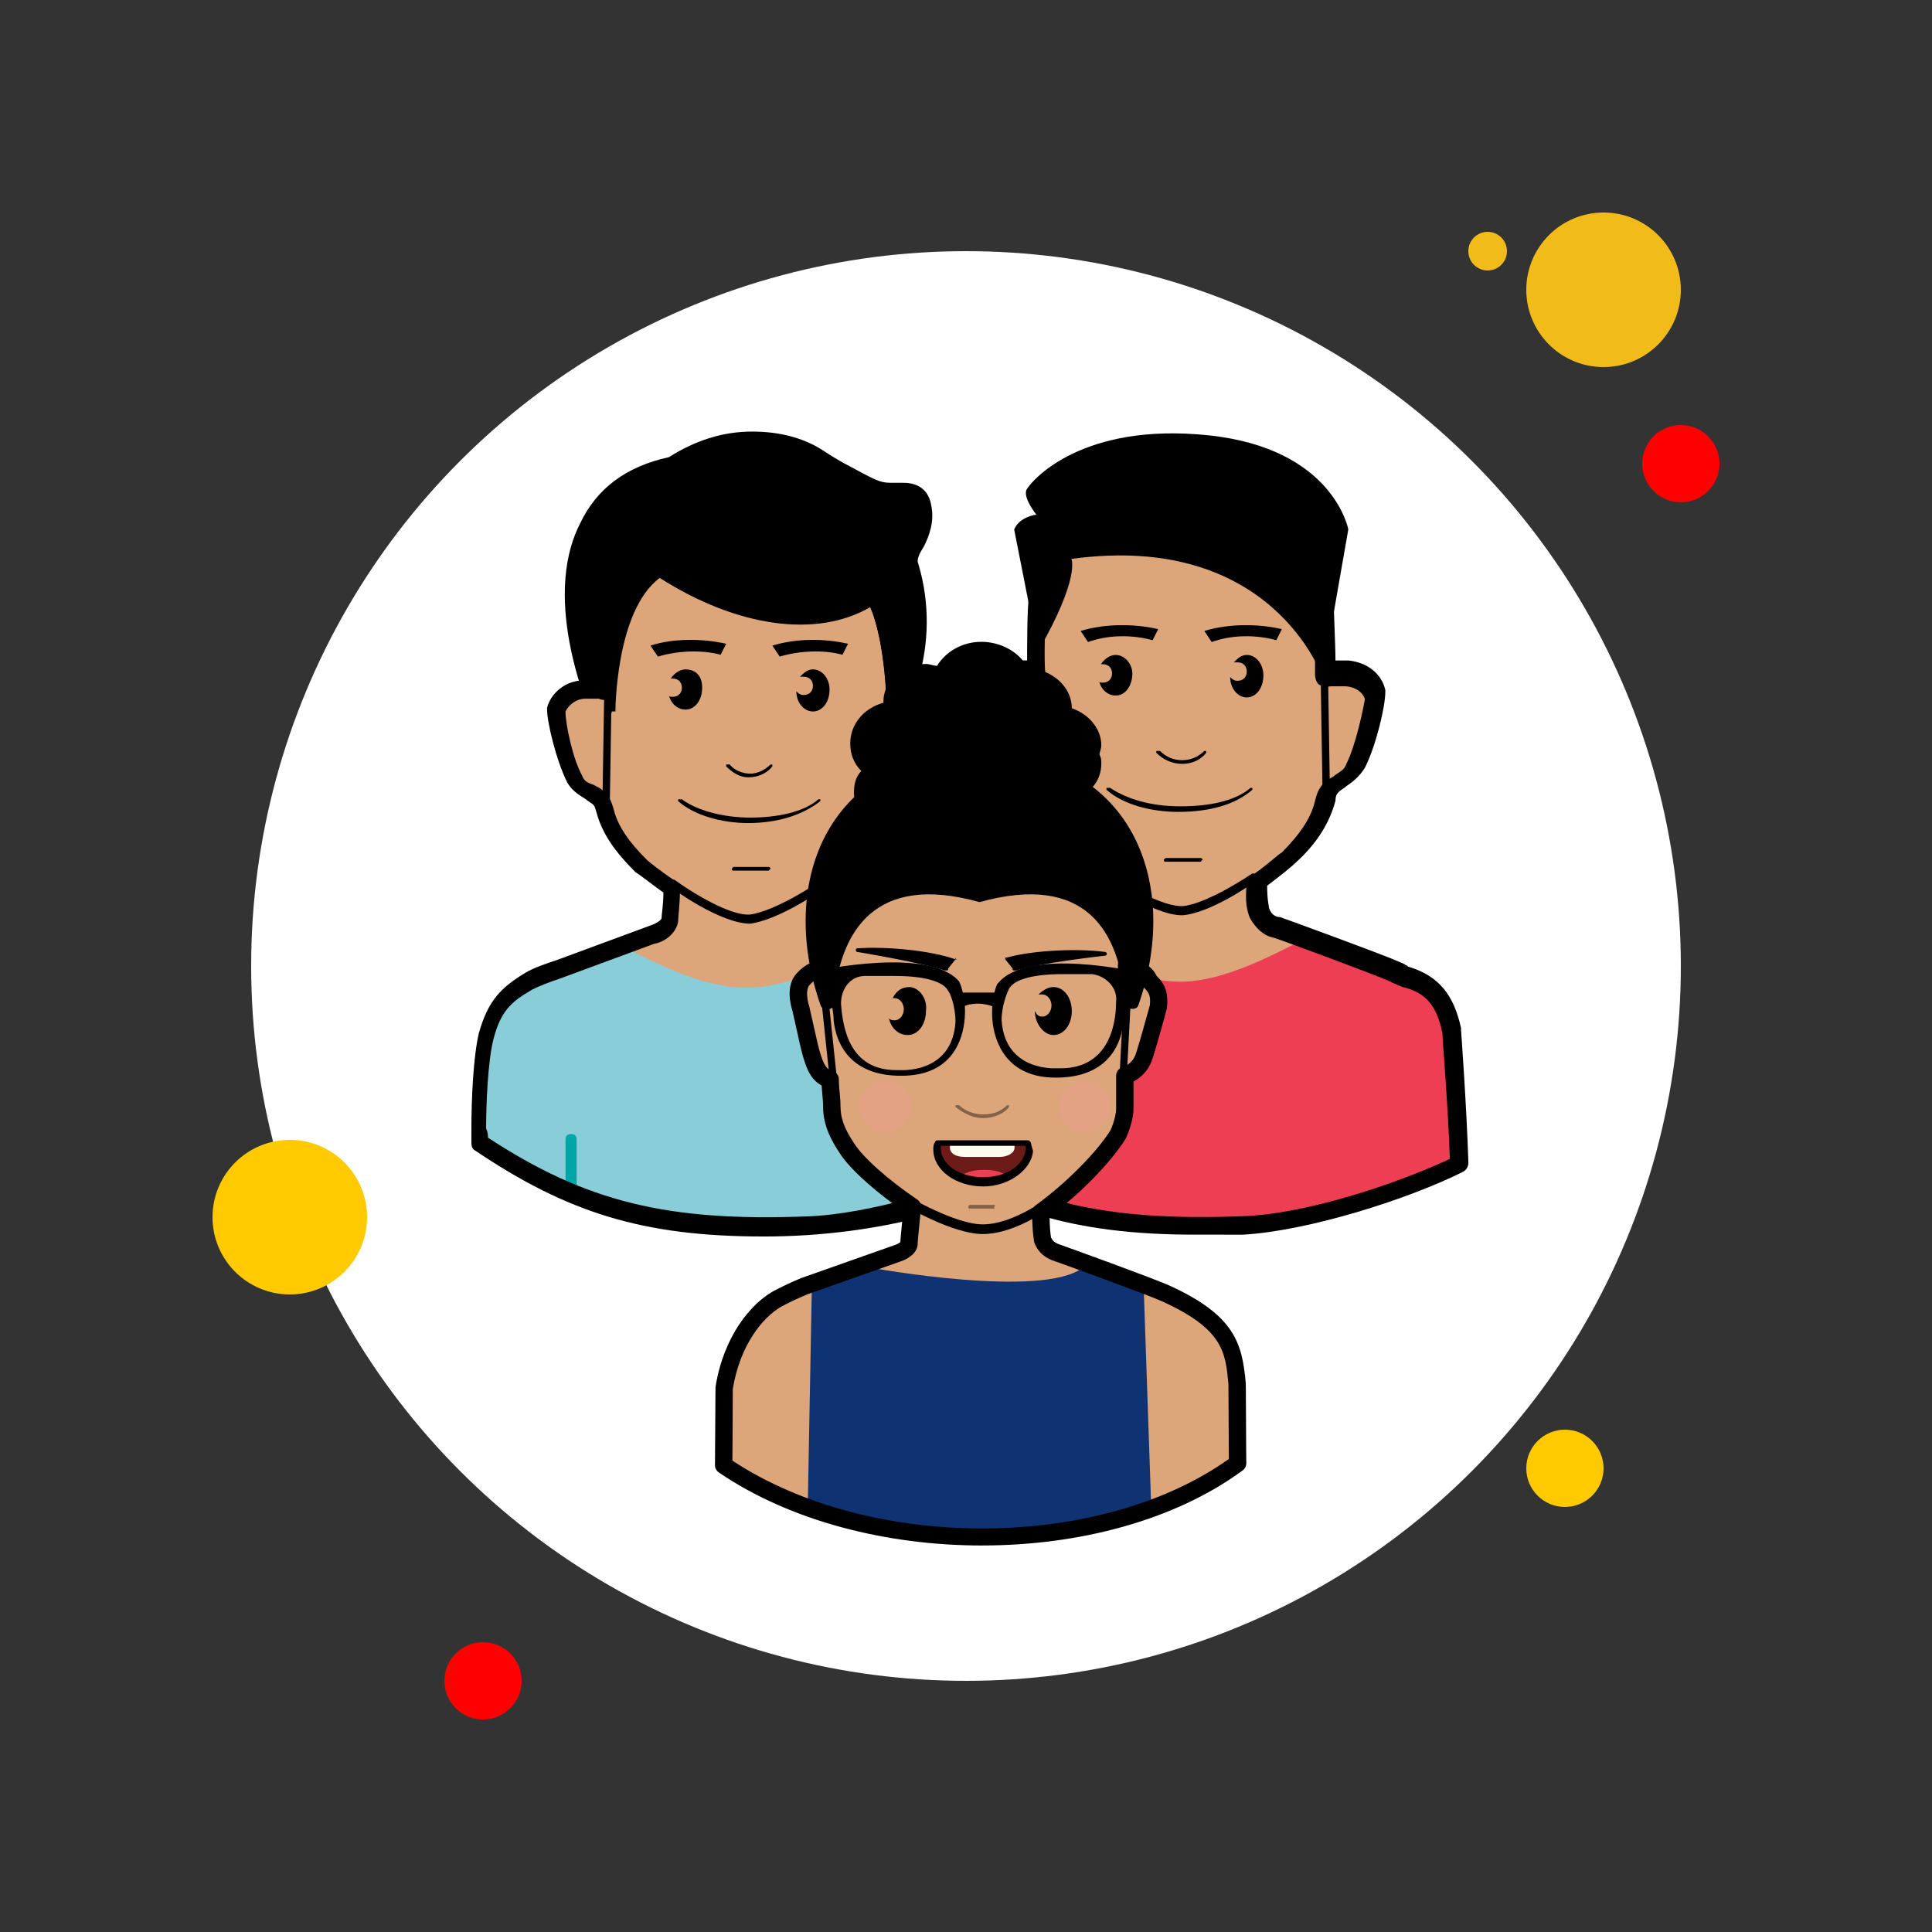 <svg xmlns="http://www.w3.org/2000/svg" x="0px" y="0px"
width="50" height="50"
viewBox="0 0 172 172"
style=" fill:#000000;"><rect x="0" y="0" width="172" height="172" fill="#333333" stroke="none"/><g fill="none" fill-rule="nonzero" stroke="none" stroke-width="1" stroke-linecap="butt" stroke-linejoin="miter" stroke-miterlimit="10" stroke-dasharray="" stroke-dashoffset="0" font-family="none" font-weight="none" font-size="none" text-anchor="none" style="mix-blend-mode: normal"><path d="M0,172v-172h172v172z" fill="none"></path><g><circle cx="77" cy="13" transform="scale(1.72,1.72)" r="1" fill="#f1bc19"></circle><circle cx="50" cy="50" transform="scale(1.72,1.72)" r="37" fill="#ffffff"></circle><circle cx="83" cy="15" transform="scale(1.72,1.72)" r="4" fill="#f1bc19"></circle><circle cx="87" cy="24" transform="scale(1.72,1.72)" r="2" fill="#ff0000"></circle><circle cx="81" cy="76" transform="scale(1.72,1.72)" r="2" fill="#ffca00"></circle><circle cx="15" cy="63" transform="scale(1.72,1.72)" r="4" fill="#ffca00"></circle><circle cx="25" cy="87" transform="scale(1.72,1.72)" r="2" fill="#ff0000"></circle><circle cx="19.5" cy="43.5" transform="scale(1.72,1.72)" r="2.5" fill="#ffffff"></circle><circle cx="79.5" cy="33.5" transform="scale(1.72,1.72)" r="1.5" fill="#ffffff"></circle><g><path d="M129.076,91.507c-0.494,-2.63 -1.479,-4.109 -4.109,-4.931c-0.165,0 -0.329,-0.165 -0.494,-0.165c-0.165,0 -0.494,-0.165 -0.657,-0.329c-1.479,-0.657 -10.52,-3.944 -10.52,-3.944c-0.657,-0.165 -1.151,-0.657 -1.479,-1.314c-0.494,-0.986 -0.329,-3.452 -0.329,-3.452c0,0 -3.781,1.314 -6.082,1.644c-2.301,0.165 -7.231,-2.793 -7.231,-2.793c0,0 -0.165,3.615 -0.329,4.438c-0.165,0.657 -0.822,1.151 -1.479,1.314l-8.547,3.124c-0.986,0.329 -1.808,0.657 -2.63,1.151c-2.136,1.314 -3.287,3.287 -3.781,5.095c0,0 -0.494,3.944 -0.494,4.109c0,0.494 -0.165,-0.494 -0.165,0.165c9.369,6.41 16.928,8.053 29.749,7.561c5.917,-0.329 14.627,-3.124 19.23,-5.423c-0.162,-4.933 -0.655,-6.249 -0.655,-6.249z" fill="#dda67a"></path><path d="M125.132,86.741c-0.165,0 -0.329,-0.165 -0.494,-0.165c-0.165,0 -0.494,-0.165 -0.657,-0.329c-0.986,-0.329 -4.766,-1.808 -7.396,-2.793h-0.165c-2.958,1.479 -7.396,3.944 -11.34,3.944c-3.944,0 -7.89,-2.136 -11.34,-3.944l-0.329,0.165l-5.423,1.973c-0.986,0.329 -1.808,0.657 -2.63,1.151c-2.136,1.314 -3.287,3.287 -3.781,5.095c0,0 -0.494,3.944 -0.494,4.109c0,0.494 -0.165,4.931 -0.165,5.588c9.369,6.41 16.928,8.053 29.749,7.561c5.917,-0.329 14.627,-3.124 19.23,-5.423c-0.165,-5.095 -0.657,-11.834 -0.657,-11.834c-0.657,-2.797 -1.644,-4.439 -4.109,-5.098z" fill="#ee3e54"></path><path d="M119.872,59.459c-0.165,0 -0.329,0 -0.494,0c-1.151,0 -1.479,0.329 -1.479,-0.329c0.165,-1.314 -0.165,-6.41 -0.165,-6.739c0,-5.423 -5.588,-9.697 -12.656,-10.026v0h-0.165h-0.165v0c-7.067,0.165 -12.656,4.603 -12.656,10.026c0,0.329 -0.165,5.423 -0.165,6.739c0,0.657 -0.329,0.329 -1.479,0.329c-0.165,0 -0.329,0 -0.494,0c-1.314,0.165 -2.301,0.822 -2.465,1.973c0.165,0.165 0.657,4.438 1.644,6.245c0.494,0.986 1.314,1.151 2.136,1.808c0.494,0.329 0.494,0.657 0.657,1.314c0.494,1.973 1.808,3.615 3.287,4.931c0.657,0.657 5.423,5.752 9.532,5.423c4.109,-0.165 8.71,-4.766 9.532,-5.423c1.479,-1.314 2.793,-2.958 3.287,-4.931c0.165,-0.494 0.165,-0.986 0.657,-1.314c0.822,-0.657 1.644,-0.822 2.136,-1.808c0.986,-1.808 1.479,-6.082 1.644,-6.245c0.17,-0.987 -0.815,-1.808 -2.131,-1.973z" fill="#dda67a"></path><path d="M105.245,68.005c0.822,0 1.644,-0.329 2.136,-0.986v-0.165v0h-0.165c-0.494,0.494 -1.151,0.822 -1.973,0.822c-0.822,0 -1.479,-0.329 -1.973,-0.822c0,0 0,0 -0.165,0c0,0 0,0 -0.165,0v0.165c0.66,0.657 1.483,0.986 2.305,0.986zM102.615,56.994l0.494,-0.986c-2.136,-0.494 -4.766,-0.494 -6.902,0.165l0.657,0.986c1.808,-0.659 3.944,-0.659 5.752,-0.165zM113.627,56.994l0.494,-0.986c-2.136,-0.494 -4.766,-0.494 -6.902,0.165l0.657,0.986c1.808,-0.659 3.944,-0.659 5.752,-0.165zM99.328,58.308c-0.494,0 -0.986,0.329 -1.314,0.822h0.165c0.494,0 0.822,0.329 0.822,0.822c0,0.494 -0.329,0.822 -0.822,0.822c-0.165,0 -0.329,0 -0.329,-0.165c0.165,0.822 0.822,1.314 1.479,1.314c0.822,0 1.479,-0.822 1.479,-1.973c-0.002,-0.82 -0.659,-1.643 -1.481,-1.643zM110.997,58.308c-0.494,0 -0.822,0.329 -1.151,0.657c0.165,0 0.165,0 0.329,0c0.494,0 0.822,0.329 0.822,0.822c0,0.494 -0.329,0.822 -0.822,0.822c-0.329,0 -0.494,-0.165 -0.657,-0.329c0,0.986 0.657,1.808 1.479,1.808c0.822,0 1.479,-0.822 1.479,-1.973c0,-0.986 -0.657,-1.808 -1.479,-1.808zM111.49,70.307v-0.165v0h-0.165c-1.314,1.151 -3.615,1.644 -6.245,1.644c-2.63,0 -4.766,-0.657 -6.245,-1.644c0,0 0,0 -0.165,0h-0.165v0.165c1.479,1.314 3.944,1.973 6.41,1.973c2.795,-0.002 5.096,-0.659 6.576,-1.973zM106.888,76.715l0.165,-0.165c0,0 0,-0.165 -0.165,-0.165h-3.124l-0.165,0.165c0,0 0,0.165 0.165,0.165z" fill="#000000"></path><path d="M106.396,109.917c-10.848,0 -17.75,-2.136 -26.132,-7.725c-0.329,-0.165 -0.329,-0.494 -0.329,-0.822c0,-0.165 0,-0.494 0,-1.151c0,-2.63 0.165,-6.41 0.657,-8.71c0.822,-2.958 1.973,-4.109 4.109,-5.423c0.822,-0.494 1.808,-0.986 2.958,-1.151l8.547,-3.124c0.657,-0.165 0.986,-0.494 0.986,-0.822c0,-0.165 0.165,-0.657 0.165,-2.301c-1.151,-0.822 -2.136,-1.644 -2.465,-1.973c-1.973,-1.808 -2.958,-3.615 -3.452,-5.423c-0.165,-0.494 -0.165,-0.657 -0.329,-0.822c-0.165,-0.165 -0.494,-0.329 -0.657,-0.494c-0.657,-0.329 -1.314,-0.657 -1.644,-1.644c-0.986,-1.973 -1.808,-5.588 -1.808,-6.739v-0.165c0.329,-1.479 1.644,-2.465 3.287,-2.63c0.165,0 0.329,0 0.494,0c0.165,0 0.494,0 0.657,0c0,-1.479 0,-4.438 0.165,-5.752v-0.655c0,-5.752 5.752,-10.683 13.313,-10.848h0.165h0.165v0h0.165c7.396,0.329 13.313,5.095 13.313,10.848v0.657c0,1.314 0.165,4.272 0.165,5.752c0.165,0 0.329,0 0.657,0c0.165,0 0.329,0 0.494,0c1.644,0.165 2.958,1.151 3.287,2.63v0.165c0,1.314 -0.822,4.766 -1.808,6.739c-0.494,0.822 -1.151,1.314 -1.644,1.644c-0.165,0.165 -0.494,0.329 -0.657,0.494c-0.165,0.165 -0.329,0.329 -0.329,0.822c-0.494,1.808 -1.479,3.615 -3.452,5.423c-0.329,0.329 -1.314,1.151 -2.63,2.136c0,1.314 0.165,1.808 0.165,1.973c0.165,0.494 0.494,0.822 0.986,0.822c0.494,0.165 9.04,3.287 10.52,3.944c0.329,0.165 0.494,0.165 0.657,0.329c0.165,0 0.165,0.165 0.329,0.165c2.63,0.822 3.944,2.465 4.603,5.423c0,0 0,0 0,0.165c0,0 0.494,6.739 0.657,11.834c0,0.329 -0.165,0.657 -0.494,0.822c-4.931,2.465 -13.806,5.26 -19.558,5.588c-1.484,-0.002 -2.798,-0.002 -4.278,-0.002zM81.741,101.041c8.875,5.917 16.271,7.725 28.927,7.231c5.423,-0.165 13.478,-2.793 18.407,-5.095c-0.165,-4.931 -0.657,-10.52 -0.657,-11.177c-0.494,-2.465 -1.479,-3.615 -3.452,-4.109c-0.165,0 -0.329,-0.165 -0.494,-0.165c-0.165,-0.165 -0.494,-0.165 -0.657,-0.329c-1.479,-0.657 -10.354,-3.944 -10.52,-3.944c-0.822,-0.165 -1.479,-0.822 -1.973,-1.644c-0.329,-0.657 -0.494,-1.644 -0.329,-3.124c0,-0.329 0.165,-0.494 0.329,-0.657c1.479,-0.986 2.465,-1.973 2.793,-2.136c1.644,-1.644 2.63,-3.124 2.958,-4.603c0.165,-0.657 0.329,-1.151 0.986,-1.808c0.329,-0.165 0.657,-0.329 0.822,-0.494c0.494,-0.329 0.822,-0.494 0.986,-0.986c0.822,-1.644 1.479,-4.766 1.644,-5.752c-0.165,-0.657 -0.986,-1.151 -1.808,-1.151c-0.165,0 -0.329,0 -0.329,0c-0.329,0 -0.657,0 -0.822,0c-0.329,0 -0.657,0.165 -1.151,-0.165c-0.329,-0.329 -0.329,-0.822 -0.329,-0.986c0,-0.986 0,-4.766 0,-6.082c0,-0.329 0,-0.657 0,-0.657c0,-4.931 -5.26,-9.04 -11.834,-9.369c0,0 0,0 -0.165,0v0c0,0 0,0 -0.165,0c-6.574,0.165 -11.834,4.272 -11.834,9.369c0,0 0,0.329 0,0.657c0,1.314 -0.165,5.095 0,6.082c0,0.165 0,0.657 -0.329,0.986c-0.329,0.329 -0.822,0.329 -1.151,0.165c-0.165,0 -0.494,0 -0.822,0c-0.165,0 -0.329,0 -0.494,0c-0.822,0 -1.644,0.494 -1.808,1.151c0,1.151 0.657,4.272 1.644,5.752c0.165,0.494 0.494,0.657 0.986,0.986c0.329,0.165 0.657,0.329 0.822,0.494c0.657,0.494 0.822,1.151 0.986,1.644c0.329,1.479 1.314,2.958 2.958,4.603c0.165,0.165 1.151,0.986 2.63,1.973c0.165,0.165 0.329,0.494 0.329,0.657c-0.165,2.301 -0.165,2.793 -0.165,2.958c-0.165,0.986 -1.151,1.808 -2.136,1.973l-8.547,3.124c-0.986,0.329 -1.808,0.657 -2.465,0.986c-1.973,1.151 -2.793,2.136 -3.452,4.603c-0.494,1.973 -0.657,5.917 -0.657,8.218c0.334,0.327 0.334,0.655 0.334,0.82z" fill="#000000"></path><path d="M120.037,65.375l-0.986,-0.165l0.165,-1.973l-0.986,0.494l-0.329,-0.986l1.808,-0.822c0.165,0 0.329,0 0.494,0c0.165,0.165 0.165,0.329 0.165,0.494zM90.616,65.047l-0.329,-2.793c0,-0.165 0,-0.329 0.165,-0.494c0.165,-0.165 0.329,-0.165 0.494,0l1.808,0.822l-0.329,0.986l-1.151,-0.494l0.165,1.973z" fill="#dda67a"></path><path d="M92.261,70.47v0c-0.165,0 -0.329,-0.165 -0.329,-0.329l0.165,-10.354c0,-0.165 0.165,-0.329 0.329,-0.329c0.165,0 0.329,0.165 0.329,0.329l-0.165,10.354c0,0.165 -0.163,0.329 -0.329,0.329zM118.064,70.47c-0.165,0 -0.329,-0.165 -0.329,-0.329l-0.165,-10.354c0,-0.165 0.165,-0.329 0.329,-0.329v0c0.165,0 0.329,0.165 0.329,0.329l0.165,10.354c0,0.165 -0.163,0.329 -0.329,0.329z" fill="#000000"></path><path d="M105.245,81.483c-2.63,0 -6.902,-3.124 -7.067,-3.287c-0.165,-0.163 -0.165,-0.329 -0.165,-0.494c0.165,-0.165 0.329,-0.165 0.494,-0.165c1.314,0.986 4.931,3.287 6.902,3.124c2.301,-0.329 5.917,-2.793 5.917,-2.793c0.165,-0.165 0.494,-0.165 0.494,0.165c0.165,0.165 0.165,0.494 -0.165,0.494c-0.163,0.162 -3.944,2.792 -6.409,2.957c0.163,0 0.163,0 0,0z" fill="#000000"></path><path d="M90.288,47.131c0.494,-1.151 1.973,-1.314 1.973,-1.314c0,0 -1.314,-1.644 -0.822,-2.301c0.494,-0.822 4.931,-5.917 16.106,-4.766c11.177,1.151 12.491,8.382 12.491,8.382l-2.301,13.148c0,0 -4.438,-12.984 -22.353,-10.52c0,0 0.822,1.644 -2.958,8.218l-2.135,-10.846z" fill="#000000"></path></g><g><path d="M90.288,92.003c-0.494,-2.606 -1.479,-4.071 -3.944,-4.723c-0.165,0 -0.329,-0.163 -0.494,-0.163c-0.165,0 -0.494,-0.163 -0.657,-0.325c-1.479,-0.652 -10.354,-3.908 -10.354,-3.908c-0.657,-0.163 -1.151,-0.652 -1.479,-1.302c-0.494,-0.977 -0.329,-3.419 -0.329,-3.419c0,0 -3.615,1.302 -5.917,1.629c-2.301,0.163 -7.067,-2.606 -7.067,-2.606c0,0 -0.165,3.583 -0.329,4.398c-0.165,0.652 -0.822,1.14 -1.479,1.302l-8.547,3.094c-0.986,0.163 -1.808,0.652 -2.63,1.14c-2.136,1.302 -3.287,3.258 -3.781,4.887c0,0 -0.494,2.281 -0.494,2.442c0,0.488 -0.165,1.14 -0.165,1.792c9.204,6.189 16.6,7.981 29.419,7.329c5.752,-0.325 14.463,-3.094 18.901,-5.375c-0.162,-4.89 -0.655,-6.192 -0.655,-6.192z" fill="#dda67a"></path><path d="M86.344,87.443c-0.165,-0.163 -0.329,-0.163 -0.494,-0.163c-0.165,0 -0.494,-0.163 -0.657,-0.325c-0.986,-0.325 -4.603,-1.792 -7.396,-2.769h-0.165c-2.958,1.465 -7.231,3.746 -11.177,3.746c-3.946,0 -7.89,-2.117 -11.177,-3.746l-0.329,0.163l-5.095,1.792c-0.986,0.163 -1.808,0.652 -2.63,1.14c-2.136,1.302 -3.287,3.258 -3.781,4.887c0,0 -0.494,2.281 -0.494,2.442c0,0.488 -0.165,6.352 -0.165,7.004c9.204,6.189 16.6,7.981 29.419,7.329c5.588,-0.163 14.298,-3.094 18.736,-5.375c-0.165,-4.887 -0.657,-11.4 -0.657,-11.4c-0.488,-2.608 -1.476,-4.075 -3.941,-4.725z" fill="#88cdd7"></path><path d="M53.802,63.664c-0.165,-0.488 -4.603,-10.26 -1.314,-16.775c1.479,-2.769 3.944,-4.56 7.561,-5.375c2.136,-1.465 4.603,-2.117 7.067,-2.117c2.136,0 4.109,0.488 5.917,1.629c0.986,0.488 1.808,0.977 2.465,1.465c2.136,1.302 2.793,1.629 3.944,1.629c0.165,0 0.329,0 0.494,0c0.329,0 0.494,0 0.657,0c1.314,0 1.644,0.814 1.644,1.302c0.165,1.302 -0.329,2.442 -0.657,3.419c-0.329,0.814 -0.657,1.465 -0.494,2.117c2.136,7.166 -1.151,13.029 -1.314,13.354l-1.479,2.606v-2.931c0,0 0,-5.212 -1.151,-8.794c-1.644,0.814 -3.615,1.302 -5.917,1.302c-3.781,0 -8.053,-1.302 -12.327,-3.908c-3.615,2.931 -3.615,11.4 -3.615,11.4v3.746z" fill="#000000"></path><path d="M66.949,40.05c1.808,0 3.615,0.488 5.588,1.465c4.272,2.281 4.931,3.094 6.902,3.094c0.165,0 0.329,0 0.494,0c0.165,0 0.494,0 0.657,0c0.494,0 0.822,0.163 0.822,0.488c0.329,2.117 -1.644,3.908 -1.151,5.537c2.136,7.004 -1.314,12.704 -1.314,12.704c0,0 0,-6.352 -1.644,-9.935c-1.644,1.14 -3.781,1.629 -6.245,1.629c-3.615,0 -7.89,-1.302 -12.327,-4.235c-4.438,2.931 -4.272,12.377 -4.272,12.377c0,0 -8.382,-18.077 5.917,-21.171c1.808,-1.14 4.109,-1.954 6.574,-1.954M66.949,38.421c-2.63,0 -5.095,0.814 -7.396,2.281c-3.781,0.814 -6.41,2.769 -7.89,5.863c-3.615,7.004 0.986,17.1 1.151,17.589l3.124,6.84v-7.654c0,-2.117 0.494,-7.817 2.793,-10.423c4.109,2.442 8.382,3.746 12.162,3.746c1.973,0 3.781,-0.325 5.423,-0.977c0.822,3.258 0.822,7.654 0.822,7.654v6.025l3.124,-5.212c0.165,-0.325 3.781,-6.352 1.479,-14.006c-0.165,-0.325 0.165,-0.977 0.494,-1.465c0.494,-0.977 0.986,-2.281 0.657,-3.746c-0.165,-0.977 -0.822,-1.954 -2.465,-1.954c-0.165,0 -0.329,0 -0.657,0h-0.165c-0.165,0 -0.329,0 -0.329,0c-0.986,0 -1.479,-0.325 -3.615,-1.465c-0.657,-0.325 -1.479,-0.814 -2.465,-1.465c-1.809,-1.142 -3.946,-1.631 -6.247,-1.631z" fill="#000000"></path><path d="M50.843,106.661c-0.329,0 -0.494,-0.163 -0.494,-0.488v-4.723c0,-0.325 0.165,-0.488 0.494,-0.488c0.329,0 0.494,0.163 0.494,0.488v4.723c0,0.325 -0.329,0.488 -0.494,0.488zM82.072,107.474c-0.329,0 -0.494,-0.163 -0.494,-0.488v-5.537c0,-0.325 0.165,-0.488 0.494,-0.488c0.329,0 0.494,0.163 0.494,0.488v5.537c-0.002,0.325 -0.165,0.488 -0.494,0.488z" fill="#00a5a5"></path><path d="M81.084,60.733c-0.165,0 -0.329,0 -0.494,0c-1.151,0 -0.986,0.325 -0.986,-0.325c0.165,-1.302 -0.494,-6.352 -0.494,-6.514c0,-5.212 -5.588,-9.608 -12.491,-9.771v0h-0.165h-0.165v0c-6.902,0.163 -12.491,4.56 -12.491,9.771c0,0.325 -0.165,5.375 -0.165,6.514c0,0.652 -0.329,0.325 -1.479,0.325c-0.165,0 -0.329,0 -0.494,0c-1.314,0.163 -2.301,0.814 -2.465,1.792c0.165,0.163 0.657,4.398 1.644,6.025c0.494,0.977 1.314,1.14 2.136,1.629c0.494,0.325 0.494,0.652 0.657,1.302c0.494,1.954 1.808,3.419 3.124,4.887c0.657,0.652 5.423,5.537 9.369,5.375c3.944,-0.163 8.71,-4.723 9.369,-5.375c1.479,-1.302 2.793,-2.931 3.124,-4.887c0.165,-0.488 0.165,-0.814 0.657,-1.302c0.822,-0.652 1.644,-0.814 2.136,-1.629c0.986,-1.629 1.479,-6.025 1.644,-6.025c0.329,-0.815 -0.657,-1.629 -1.973,-1.792z" fill="#dda67a"></path><path d="M66.621,69.202c0.822,0 1.644,-0.325 2.136,-0.977v-0.163v0h-0.163c-0.494,0.488 -1.151,0.814 -1.808,0.814c-0.657,0 -1.479,-0.325 -1.808,-0.814c0,0 0,0 -0.165,0c0,0 0,0 -0.165,0v0.163c0.494,0.488 1.152,0.977 1.973,0.977zM64.156,58.291l0.494,-0.977c-2.136,-0.488 -4.766,-0.488 -6.739,0.163l0.657,0.977c1.644,-0.49 3.781,-0.652 5.588,-0.163zM75.004,58.291l0.494,-0.977c-2.136,-0.488 -4.603,-0.488 -6.739,0.163l0.657,0.977c1.643,-0.49 3.781,-0.652 5.588,-0.163zM61.032,59.593c-0.494,0 -0.986,0.325 -1.314,0.814h0.165c0.494,0 0.822,0.325 0.822,0.814c0,0.488 -0.329,0.814 -0.822,0.814c-0.165,0 -0.329,0 -0.329,-0.163c0.165,0.814 0.822,1.302 1.479,1.302c0.822,0 1.479,-0.814 1.479,-1.954c-0.002,-1.137 -0.659,-1.625 -1.481,-1.625zM72.374,59.593c-0.494,0 -0.822,0.325 -1.151,0.652c0.165,0 0.165,0 0.329,0c0.494,0 0.822,0.325 0.822,0.814c0,0.488 -0.329,0.814 -0.822,0.814c-0.329,0 -0.494,-0.163 -0.657,-0.325c0,0.977 0.657,1.792 1.479,1.792c0.822,0 1.479,-0.814 1.479,-1.954c0,-0.977 -0.657,-1.792 -1.479,-1.792zM73.031,71.32v-0.163v0h-0.165c-1.314,1.14 -3.615,1.629 -6.082,1.629c-2.465,0 -4.766,-0.652 -6.082,-1.629c0,0 0,0 -0.165,0h-0.165v0.163c1.479,1.302 3.944,1.954 6.245,1.954c2.47,0 4.77,-0.652 6.414,-1.954zM68.428,77.508l0.165,-0.163c0,0 0,-0.163 -0.165,-0.163h-3.124l-0.165,0.163c0,0 0,0.163 0.165,0.163z" fill="#000000"></path><path d="M67.937,110.08c-10.683,0 -17.422,-2.117 -25.64,-7.654c-0.329,-0.163 -0.329,-0.488 -0.329,-0.815c0,-0.163 0,-0.488 0,-1.14c0,-2.606 0.165,-6.352 0.657,-8.469c0.822,-2.931 1.973,-4.071 4.109,-5.375c0.822,-0.488 1.808,-0.814 2.793,-1.14l8.382,-3.094c0.494,-0.163 0.986,-0.488 0.986,-0.652c0,-0.325 0.165,-1.14 0.165,-2.281c-1.151,-0.814 -2.136,-1.629 -2.465,-1.792c-1.808,-1.792 -2.958,-3.419 -3.452,-5.212c-0.165,-0.488 -0.165,-0.652 -0.329,-0.814c-0.165,-0.163 -0.494,-0.325 -0.657,-0.488c-0.494,-0.325 -1.151,-0.652 -1.644,-1.465c-0.986,-1.954 -1.808,-5.375 -1.808,-6.514v-0.163c0.329,-1.302 1.644,-2.442 3.287,-2.442c0.165,0 0.329,0 0.494,0c0.165,0 0.329,0 0.657,0c0,-1.465 0,-4.235 0.165,-5.537v-0.652c0,-5.7 5.752,-10.423 13.148,-10.748h0.165h0.165v0h0.165c7.396,0.325 13.148,5.048 13.148,10.748c0,0 0,0.488 0.165,0.814c0.165,1.954 0.494,4.235 0.494,5.212v0c0.329,0 0.494,0 0.657,0c1.644,0.163 2.958,1.14 3.287,2.442v0.163c0,1.302 -0.822,4.723 -1.808,6.514c-0.494,0.814 -1.151,1.302 -1.644,1.465c-0.165,0.163 -0.494,0.325 -0.657,0.488c-0.165,0.163 -0.165,0.325 -0.329,0.814c-0.494,1.792 -1.479,3.419 -3.452,5.375c-0.329,0.325 -1.314,1.14 -2.63,2.117c0,1.302 0.165,1.792 0.165,1.954c0.165,0.488 0.494,0.652 0.986,0.814c0.492,0.162 8.875,3.258 10.354,3.908c0.329,0.163 0.494,0.163 0.657,0.325c0.165,0 0.165,0.163 0.329,0.163c2.63,0.814 3.944,2.442 4.603,5.375c0,0 0,0 0,0.163c0,0 0.494,6.514 0.657,11.564c0,0.325 -0.165,0.652 -0.494,0.814c-4.766,2.448 -12.785,5.217 -23.502,5.217zM43.447,101.286c8.71,5.7 15.943,7.492 28.433,7.004c5.26,-0.163 13.416,-2.556 18.182,-4.835c-0.165,-4.723 -0.76,-10.473 -0.76,-11.125c-0.494,-2.281 -1.314,-3.419 -3.452,-4.071c-0.165,0 -0.329,-0.163 -0.494,-0.163c-0.165,-0.163 -0.494,-0.163 -0.657,-0.325c-1.314,-0.488 -10.026,-3.746 -10.026,-3.746c-0.822,-0.163 -1.479,-0.814 -1.973,-1.629c-0.165,-0.163 -0.494,-0.977 -0.329,-3.094c0,-0.325 0.165,-0.488 0.329,-0.652c1.314,-0.977 2.465,-1.954 2.793,-2.117c1.644,-1.629 2.63,-3.094 2.958,-4.56c0.165,-0.652 0.329,-1.14 0.986,-1.629c0.329,-0.163 0.657,-0.325 0.822,-0.488c0.494,-0.325 0.822,-0.488 0.986,-0.814c0.822,-1.629 1.479,-4.56 1.479,-5.7c-0.165,-0.652 -0.822,-1.14 -1.644,-1.14c-0.165,0 -0.165,0 -0.329,0h-0.165c-0.657,0 -1.151,0 -1.479,-0.488c-0.329,-0.325 -0.329,-0.652 -0.165,-0.977c0,-0.977 -0.165,-3.908 -0.329,-5.212c0,-0.652 -0.165,-0.977 -0.165,-0.977c0,-4.887 -5.095,-8.794 -11.668,-9.119c0,0 0,0 -0.165,0v0c0,0 0,0 -0.165,0c-6.574,0.163 -11.668,4.235 -11.668,9.119c0,0 0,0.325 0,0.652c0,1.302 -0.165,4.887 0,5.863c0,0.163 0,0.652 -0.329,0.977c-0.329,0.325 -0.822,0.325 -1.151,0.163c-0.165,0 -0.494,0 -0.822,0c-0.165,0 -0.329,0 -0.329,0c-0.822,0 -1.479,0.488 -1.808,1.14c0,1.14 0.657,4.235 1.479,5.7c0.165,0.488 0.494,0.652 0.986,0.814c0.329,0.163 0.657,0.325 0.822,0.488c0.657,0.488 0.822,1.14 0.986,1.629c0.329,1.465 1.314,2.931 2.958,4.56c0.165,0.163 1.151,0.977 2.63,1.954c0.165,0.163 0.329,0.488 0.329,0.652c0,1.465 -0.165,2.442 -0.165,2.931c-0.165,0.977 -1.151,1.792 -2.136,1.954l-8.382,3.094c-0.986,0.325 -1.808,0.652 -2.465,0.977c-1.973,1.14 -2.793,1.954 -3.452,4.398c-0.494,1.954 -0.657,5.7 -0.657,7.981c0.17,0.323 0.17,0.648 0.17,0.812z" fill="#000000"></path><path d="M81.413,66.597l-0.986,-0.163l0.165,-1.792l-0.986,0.488l-0.329,-0.977l1.808,-0.814c0.165,0 0.329,0 0.494,0c0.165,0.163 0.165,0.325 0.165,0.488zM52.322,66.108l-0.329,-2.769c0,-0.163 0,-0.325 0.165,-0.488c0.165,-0.163 0.329,-0.163 0.494,0l1.808,0.814l-0.329,0.977l-0.986,-0.488l0.165,1.792z" fill="#dda67a"></path><path d="M53.967,71.481v0c-0.165,0 -0.329,-0.163 -0.329,-0.325l0.165,-10.26c0,-0.163 0.165,-0.325 0.329,-0.325v0c0.165,0 0.329,0.163 0.329,0.325l-0.165,10.26c0,0.163 -0.165,0.325 -0.329,0.325zM79.442,71.481c-0.165,0 -0.329,-0.163 -0.329,-0.325l-0.165,-10.26c0,-0.163 0.165,-0.325 0.329,-0.325v0c0.165,0 0.329,0.163 0.329,0.325l0.165,10.26c0,0.163 -0.165,0.325 -0.329,0.325zM66.786,82.231c-2.63,0 -6.902,-3.094 -7.067,-3.258c-0.165,-0.163 -0.165,-0.325 -0.165,-0.488c0.165,-0.163 0.329,-0.163 0.494,-0.163c1.314,0.977 4.931,3.258 6.739,3.094c2.301,-0.325 5.917,-2.769 5.917,-2.769c0.165,-0.163 0.494,-0.163 0.494,0.163c0.165,0.163 0.165,0.488 -0.165,0.488c-0.165,0.163 -3.781,2.606 -6.245,2.933c0.163,0 0,0 0,0z" fill="#000000"></path><path d="M81.413,45.262c-0.165,-0.652 -0.822,-0.488 -1.479,-0.488c-2.301,0.163 -2.793,-0.652 -7.231,-3.094c-4.603,-2.442 -9.204,-1.465 -12.327,0.652c-14.135,3.094 -5.917,21.171 -5.917,21.171c0,0 0,-9.446 4.272,-12.377c7.396,4.723 14.298,5.212 18.573,2.442c1.644,3.583 1.644,9.935 1.644,9.935c0,0 3.452,-5.7 1.314,-12.704c-0.492,-1.791 1.479,-3.419 1.151,-5.537z" fill="#000000"></path><path d="M79.77,63.339h-0.822c0,0 0,-5.863 -1.479,-9.283c-4.766,2.769 -11.834,1.792 -18.736,-2.606c-3.944,2.931 -3.944,11.889 -3.944,11.889h-0.822c0,-0.325 0,-9.771 4.603,-12.704c0.165,-0.163 0.329,-0.163 0.494,0c6.902,4.398 14.135,5.375 18.573,2.442c0.165,0 0.165,0 0.329,0c0.165,0 0.165,0.163 0.329,0.163c1.477,3.584 1.477,9.935 1.477,10.098z" fill="#000000"></path></g><g><path d="M100.84,86.724c0.165,-1.808 -0.329,-3.287 -0.329,-4.109v0c-1.479,-1.973 -2.465,-4.272 -4.766,-5.588c-2.301,-1.479 -5.26,-2.63 -7.89,-3.287c-6.739,-1.644 -13.148,3.124 -15.286,9.532c0,0 0,0 0,0.165c0.329,1.479 0.494,2.793 0.494,3.452c-1.808,0 -2.793,0.986 -2.136,2.793c0,0 0.657,3.124 1.151,4.603c0.329,0.986 0.822,1.314 1.808,1.479c0,0.986 0,1.973 0,2.958c0,1.151 0.329,2.301 0.986,3.287c1.808,2.465 10.848,8.382 12.984,8.218c3.615,0 10.342,-6.152 12.15,-9.111c0.329,-0.494 0.411,-1.483 0.411,-2.141c0,-1.151 0.258,-2.061 0.258,-3.211c0.657,-0.165 1.151,-0.494 1.479,-1.314c0.494,-1.479 1.151,-4.438 1.151,-4.603c0.659,-2.138 -0.657,-3.124 -2.465,-3.124z" fill="#dda67a"></path><g fill="#f4989e" opacity="0.3"><path d="M78.817,96.186c-1.271,-0.002 -2.301,1.029 -2.303,2.3c-0.002,1.271 1.029,2.301 2.3,2.303c0.002,0 0.002,0 0.003,0c1.271,0.002 2.301,-1.029 2.303,-2.3c0.002,-1.271 -1.029,-2.301 -2.3,-2.303c-0.002,0 -0.003,0 -0.003,0zM96.568,96.186c-1.271,-0.002 -2.301,1.029 -2.303,2.3c-0.002,1.271 1.029,2.301 2.3,2.303c0.002,0 0.002,0 0.003,0c1.271,0.002 2.301,-1.029 2.303,-2.3c0.002,-1.271 -1.029,-2.301 -2.3,-2.303c-0.002,0 -0.003,0 -0.003,0z" opacity="0.8"></path></g><path d="M74.19,96.428c-0.162,0 -0.323,-0.162 -0.323,-0.323l-0.968,-9.195c0,-0.162 0.162,-0.323 0.323,-0.323c0.162,0 0.323,0.162 0.323,0.323l0.968,9.195c0,0.162 -0.162,0.323 -0.323,0.323zM100.001,95.943v0c-0.162,0 -0.323,-0.162 -0.323,-0.323l0.483,-9.195c0,-0.162 0.162,-0.323 0.323,-0.323c0.162,0 0.323,0.162 0.323,0.323l-0.483,9.195c0,0.162 -0.162,0.323 -0.323,0.323z" fill="#000000"></path><path d="M83.418,101.68c0,0.165 0,0.329 0,0.494c0,1.644 1.808,2.958 4.109,2.958c2.301,0 4.109,-1.314 4.109,-2.958c0,-0.165 0,-0.329 0,-0.494z" fill="#6d1b18"></path><path d="M89.664,104.803c-0.329,-0.494 -1.151,-0.657 -2.136,-0.657c-0.986,0 -1.808,0.329 -2.136,0.657c0.657,0.329 1.314,0.494 2.136,0.494c0.822,-0.002 1.479,-0.33 2.136,-0.494z" fill="#ee3e54"></path><path d="M84.569,101.68v0v0.494c0,0.494 0.494,0.822 1.314,0.822h3.124c0.657,0 1.314,-0.329 1.314,-0.822v-0.494v0z" fill="#fdfcef"></path><path d="M87.527,105.625c-2.465,0 -4.438,-1.479 -4.438,-3.287c0,-0.165 0,-0.494 0.165,-0.657c0,-0.165 0.165,-0.165 0.329,-0.165h7.89c0.165,0 0.329,0.165 0.329,0.329c0,0.165 0.165,0.494 0.165,0.657c-0.165,1.644 -2.138,3.124 -4.439,3.124zM83.747,102.008v0.165c0,1.479 1.644,2.63 3.781,2.63c2.136,0 3.781,-1.151 3.781,-2.63v-0.165z" fill="#000000"></path><path d="M87.527,99.543c0.822,0 1.808,-0.329 2.301,-0.986v-0.165v0h-0.165c-0.494,0.494 -1.151,0.822 -2.136,0.822c-0.822,0 -1.644,-0.329 -2.136,-0.822c0,0 0,0 -0.165,0c0,0 0,0 -0.165,0v0.165c0.659,0.492 1.481,0.986 2.466,0.986zM88.515,107.433c0,0 0,-0.165 0,0c0.165,-0.165 0,-0.165 0,-0.165h-2.136c0,0 -0.165,0 -0.165,0.165c0,0.165 0,0.165 0.165,0.165h2.136z" fill="#000000" opacity="0.41"></path><path d="M85.063,85.408c-2.301,-0.822 -6.245,-1.151 -8.71,-0.986c-0.165,0 -0.165,0.165 -0.165,0.165c0,0.165 0.165,0.165 0.165,0.165c0,0 5.917,0.986 7.725,1.644c0,0 0,0 0.165,0c0.165,0 0.165,0 0.165,-0.165l0.655,-0.824v-0.165c0.163,0.33 0,0.165 0,0.165zM89.664,85.245c2.301,-0.657 6.41,-0.822 8.71,-0.494c0.165,0 0.165,0.165 0.165,0.165c0,0.165 -0.165,0.165 -0.165,0.165c0,0 -5.917,0.657 -7.89,1.314c0,0 0,0 -0.165,0c-0.165,0 -0.165,0 -0.165,-0.165l-0.657,-0.822v-0.165c0.167,0.002 0.167,0.002 0.167,0.002z" fill="#000000"></path><path d="M80.954,87.875c-0.657,0 -1.151,0.329 -1.479,0.986h0.165c0.494,0 0.822,0.494 0.822,0.986c0,0.494 -0.329,0.986 -0.822,0.986c-0.165,0 -0.329,0 -0.494,-0.165c0.165,0.822 0.822,1.479 1.644,1.479c0.986,0 1.644,-0.986 1.644,-2.136c0.163,-1.149 -0.659,-2.135 -1.481,-2.135zM93.773,87.875c-0.494,0 -0.986,0.329 -1.314,0.657c0.165,0 0.165,0 0.329,0c0.494,0 0.822,0.494 0.822,0.986c0,0.494 -0.329,0.986 -0.822,0.986c-0.329,0 -0.494,-0.165 -0.657,-0.494c0,1.151 0.822,2.136 1.644,2.136c0.986,0 1.644,-0.986 1.644,-2.136c-0.002,-1.149 -0.659,-2.135 -1.646,-2.135z" fill="#000000"></path><path d="M64.65,129.958c13.289,9.67 31.464,8.096 45.468,0.777c0.394,-6.216 -0.402,-12.95 -4.018,-14.101c-0.165,0 -0.165,-0.165 -0.329,-0.165c-0.163,0 -0.329,-0.165 -0.657,-0.329c-1.479,-0.657 -10.848,-3.781 -10.848,-3.781c-0.657,-0.165 -1.151,-0.657 -1.479,-1.314c-0.494,-0.986 -0.329,-3.452 -0.329,-3.452c0,0 -2.793,1.314 -4.931,1.644c-2.136,0.165 -6.082,-2.63 -6.082,-2.63c0,0 -0.165,3.615 -0.329,4.272c-0.165,0.657 -0.822,1.151 -1.479,1.314l-9.04,2.958c-0.986,0.165 -1.808,0.657 -2.465,0.986c-2.301,1.479 -3.287,3.781 -3.781,5.423v0c0,0.165 0,0.329 -0.165,0.657c-0.165,0.822 -0.165,1.479 -0.165,1.644c0.167,0.497 0.628,5.931 0.628,6.094z" fill="#dda67a"></path><path d="M102.484,134.041l-0.657,-19.212l-5.423,-1.973c-3.615,2.793 -18.781,0.021 -18.781,0.021l-5.351,1.889l-0.359,19.276c10.802,3.619 21.046,3.937 30.571,0z" fill="#0f3272"></path><path d="M98.047,67.986c0,-0.329 0,-0.494 -0.165,-0.822c0,-0.165 0.165,-0.494 0.165,-0.822c0,-1.479 -1.151,-2.793 -2.63,-3.287c0,-1.973 -1.808,-3.452 -3.944,-3.615c-0.657,-1.314 -2.301,-2.301 -4.109,-2.301c-1.644,0 -3.124,0.822 -3.944,2.136c-0.329,0 -0.657,-0.165 -0.986,-0.165c-1.973,0 -3.781,1.479 -3.781,3.287v0.165c-1.808,0.494 -2.958,1.973 -2.958,3.615c0,0.986 0.329,1.808 0.986,2.465c-0.494,0.494 -0.657,1.151 -0.657,1.973c0,1.808 1.644,3.287 3.615,3.287c0.494,0 0.986,-0.165 1.479,-0.329c0,1.479 1.479,2.793 3.124,2.793c0.329,0 0.657,0 0.986,-0.165c0.822,0.986 1.973,1.479 3.452,1.479c2.136,0 4.109,-1.479 4.272,-3.452c1.479,-0.494 2.465,-1.808 2.63,-3.287c1.477,-0.16 2.465,-1.476 2.465,-2.955z" fill="#000000"></path><path d="M85.391,87.381c-2.63,-3.124 -12.491,-0.986 -12.491,-0.986c0.165,0.657 0.329,1.479 0.494,2.136c0.657,0 0.822,1.808 0.822,2.301c0.329,2.958 2.301,5.095 6.41,4.931c4.109,-0.163 5.095,-3.124 5.26,-5.095c0.162,-1.975 -0.495,-3.289 -0.495,-3.289zM85.063,90.997c-0.165,2.63 -1.808,4.109 -4.438,4.272c-0.329,0 -0.494,0 -0.822,0c-4.109,0 -4.766,-3.615 -4.931,-5.917c0,-1.314 0.822,-2.465 2.136,-2.465c0.822,0 1.644,0 2.63,0c3.124,0 4.438,0.657 4.766,1.314c0.165,0.165 0.659,1.316 0.659,2.795zM88.35,90.833c0.165,1.808 1.151,4.931 5.26,5.095c4.109,0.163 6.082,-1.973 6.41,-4.931c0,-0.657 0.165,-2.301 0.822,-2.301c0.165,-0.657 0.329,-1.479 0.494,-2.136c0,0 -9.861,-2.301 -12.491,0.986c-0.002,-0.163 -0.66,1.151 -0.495,3.289zM89.829,88.038c0.329,-0.657 1.644,-1.314 4.766,-1.314c0.986,0 1.808,0 2.63,0c1.314,0.165 2.301,1.314 2.136,2.465c0,2.301 -0.822,5.917 -4.931,5.917c-0.165,0 -0.494,0 -0.822,0c-2.63,-0.165 -4.272,-1.644 -4.438,-4.272c0.002,-1.316 0.494,-2.466 0.659,-2.795z" fill="#000000"></path><path d="M88.843,89.846c0,0 -0.657,-0.494 -1.808,-0.494c-1.151,0 -1.644,0.494 -1.644,0.494c-0.165,-0.494 -0.329,-0.986 -0.494,-1.479c1.479,0 3.124,0 4.603,0c-0.165,0.494 -0.329,0.987 -0.657,1.479z" fill="#000000"></path><path d="M87.431,137.591c-8.493,0 -17.071,-2.167 -23.444,-6.51c-0.229,-0.157 -0.356,-0.421 -0.335,-0.695c0.007,-0.201 0.014,-1.68 0.022,-3.211c0.019,-3.653 0.022,-3.67 0.038,-3.772c0.736,-4.465 3.105,-7.279 5.077,-8.423c0.967,-0.521 1.756,-0.862 2.522,-1.192l8.438,-2.977c0.189,-0.069 0.334,-0.163 0.402,-0.224c0.014,-0.279 0.067,-0.815 0.136,-1.514l0.124,-1.261c-2.076,-1.44 -4.677,-3.572 -5.704,-5.231c-0.657,-0.991 -1.428,-2.365 -1.428,-4.027c0,-0.387 -0.036,-0.774 -0.072,-1.161c-0.024,-0.253 -0.046,-0.507 -0.062,-0.76c-1.017,-0.533 -1.376,-1.698 -1.507,-2.122c-0.215,-0.578 -0.43,-1.55 -0.698,-2.78c-0.117,-0.53 -0.243,-1.104 -0.384,-1.711c-0.621,-2.002 0.031,-2.998 0.341,-3.332c0.253,-0.272 0.674,-0.726 1.391,-1.017c-0.268,-0.82 -0.38,-1.911 -0.38,-2.073c0,-7.948 6.643,-14.415 14.806,-14.415c8.163,0 14.806,6.467 14.806,14.415c-0.017,0.191 -0.117,1.13 -0.327,1.89c0.891,0.282 1.474,0.745 1.78,1.4c0.003,-0.005 0.055,0.041 0.12,0.115c0.502,0.547 0.975,1.211 0.788,2.78c-0.064,0.263 -1.042,3.842 -1.355,4.687c-0.318,0.855 -0.97,1.474 -1.615,1.811v2.439c0,0.8 -0.344,1.895 -0.683,2.628c-1.311,2.128 -4.107,4.979 -6.789,6.968c0.015,1.056 0.086,1.538 0.12,1.782c0.005,0.029 0.009,0.055 0.012,0.079c0.12,0.243 0.292,0.47 0.858,0.648c0.353,0.112 8.357,3.02 9.689,3.626c5.822,2.656 6.467,5.153 6.785,8.662c0.009,0.093 0.012,0.445 0.026,3.469c0.009,1.706 0.015,3.459 0.024,3.646c0.012,0.258 -0.107,0.518 -0.315,0.671c-6.051,4.457 -14.587,6.689 -23.21,6.689zM65.205,130.034c12.283,8.113 32.701,8.044 44.197,-0.146c-0.005,-0.468 -0.009,-1.4 -0.019,-3.296c-0.007,-1.615 -0.014,-3.191 -0.021,-3.363c-0.256,-2.826 -0.445,-4.887 -5.884,-7.368c-1.226,-0.559 -9.133,-3.438 -9.513,-3.559c-1.304,-0.411 -1.667,-1.192 -1.84,-1.569c-0.046,-0.101 -0.081,-0.232 -0.081,-0.344c-0.057,-0.377 -0.153,-1.02 -0.153,-2.465c0,-0.249 0.12,-0.483 0.323,-0.63c2.59,-1.859 5.452,-4.732 6.656,-6.68c0.263,-0.58 0.495,-1.429 0.495,-1.894v-2.958c0,-0.349 0.236,-0.657 0.573,-0.746c0.397,-0.107 0.932,-0.523 1.14,-1.084c0.241,-0.647 1.013,-3.428 1.29,-4.444c0.1,-0.881 -0.138,-1.139 -0.409,-1.436c-0.131,-0.143 -0.251,-0.279 -0.342,-0.428c-0.237,-0.497 -0.92,-0.7 -1.462,-0.796c-0.368,-0.067 -0.636,-0.387 -0.636,-0.762c0,-0.112 0.026,-0.552 0.072,-0.654c0.181,-0.392 0.334,-1.369 0.39,-1.892c-0.005,-7.016 -5.953,-12.788 -13.263,-12.788c-7.31,0 -13.258,5.772 -13.258,12.867c0.009,0.194 0.158,1.321 0.385,1.811c0.046,0.101 0.072,0.213 0.072,0.325v0.494c0,0.375 -0.268,0.695 -0.638,0.762c-0.66,0.119 -0.972,0.454 -1.247,0.75c-0.005,0.005 -0.416,0.47 0.019,1.875c0.157,0.667 0.286,1.249 0.402,1.784c0.248,1.125 0.461,2.097 0.652,2.613c0.334,1.073 0.709,1.266 0.963,1.321c0.358,0.077 0.611,0.392 0.611,0.757c0,0.387 0.036,0.774 0.072,1.161c0.04,0.433 0.079,0.869 0.079,1.302c0,0.987 0.354,1.942 1.182,3.192c0.791,1.278 3.056,3.297 5.647,5.043c0.234,0.158 0.365,0.432 0.339,0.714l-0.169,1.725c-0.076,0.753 -0.132,1.299 -0.132,1.49c0,0.764 -0.738,1.302 -1.428,1.55l-8.394,2.96c-0.719,0.311 -1.445,0.624 -2.331,1.103c-1.646,0.955 -3.657,3.39 -4.305,7.324c0,0.12 -0.009,1.854 -0.017,3.528c-0.01,1.606 -0.015,2.425 -0.019,2.853z" fill="#000000"></path><path d="M87.199,67.001c-13.313,0 -18.079,11.34 -14.135,22.517c0.165,0.494 1.151,0.494 1.151,-0.165c0.494,-6.41 3.615,-11.668 12.984,-9.04c9.532,-2.63 12.491,2.63 12.984,9.04c0,0.494 0.986,0.657 1.151,0.165c3.944,-11.177 -0.822,-22.517 -14.135,-22.517z" fill="#000000"></path><g fill="#000000"><path d="M87.486,109.862c-2.688,0 -6.966,-2.54 -7.147,-2.649l0.442,-0.738c0.041,0.026 4.254,2.527 6.705,2.527c2.742,0 5.81,-2.329 6.818,-3.094l0.521,0.685c-1.066,0.808 -4.309,3.27 -7.339,3.27z"></path></g></g></g></g></svg>